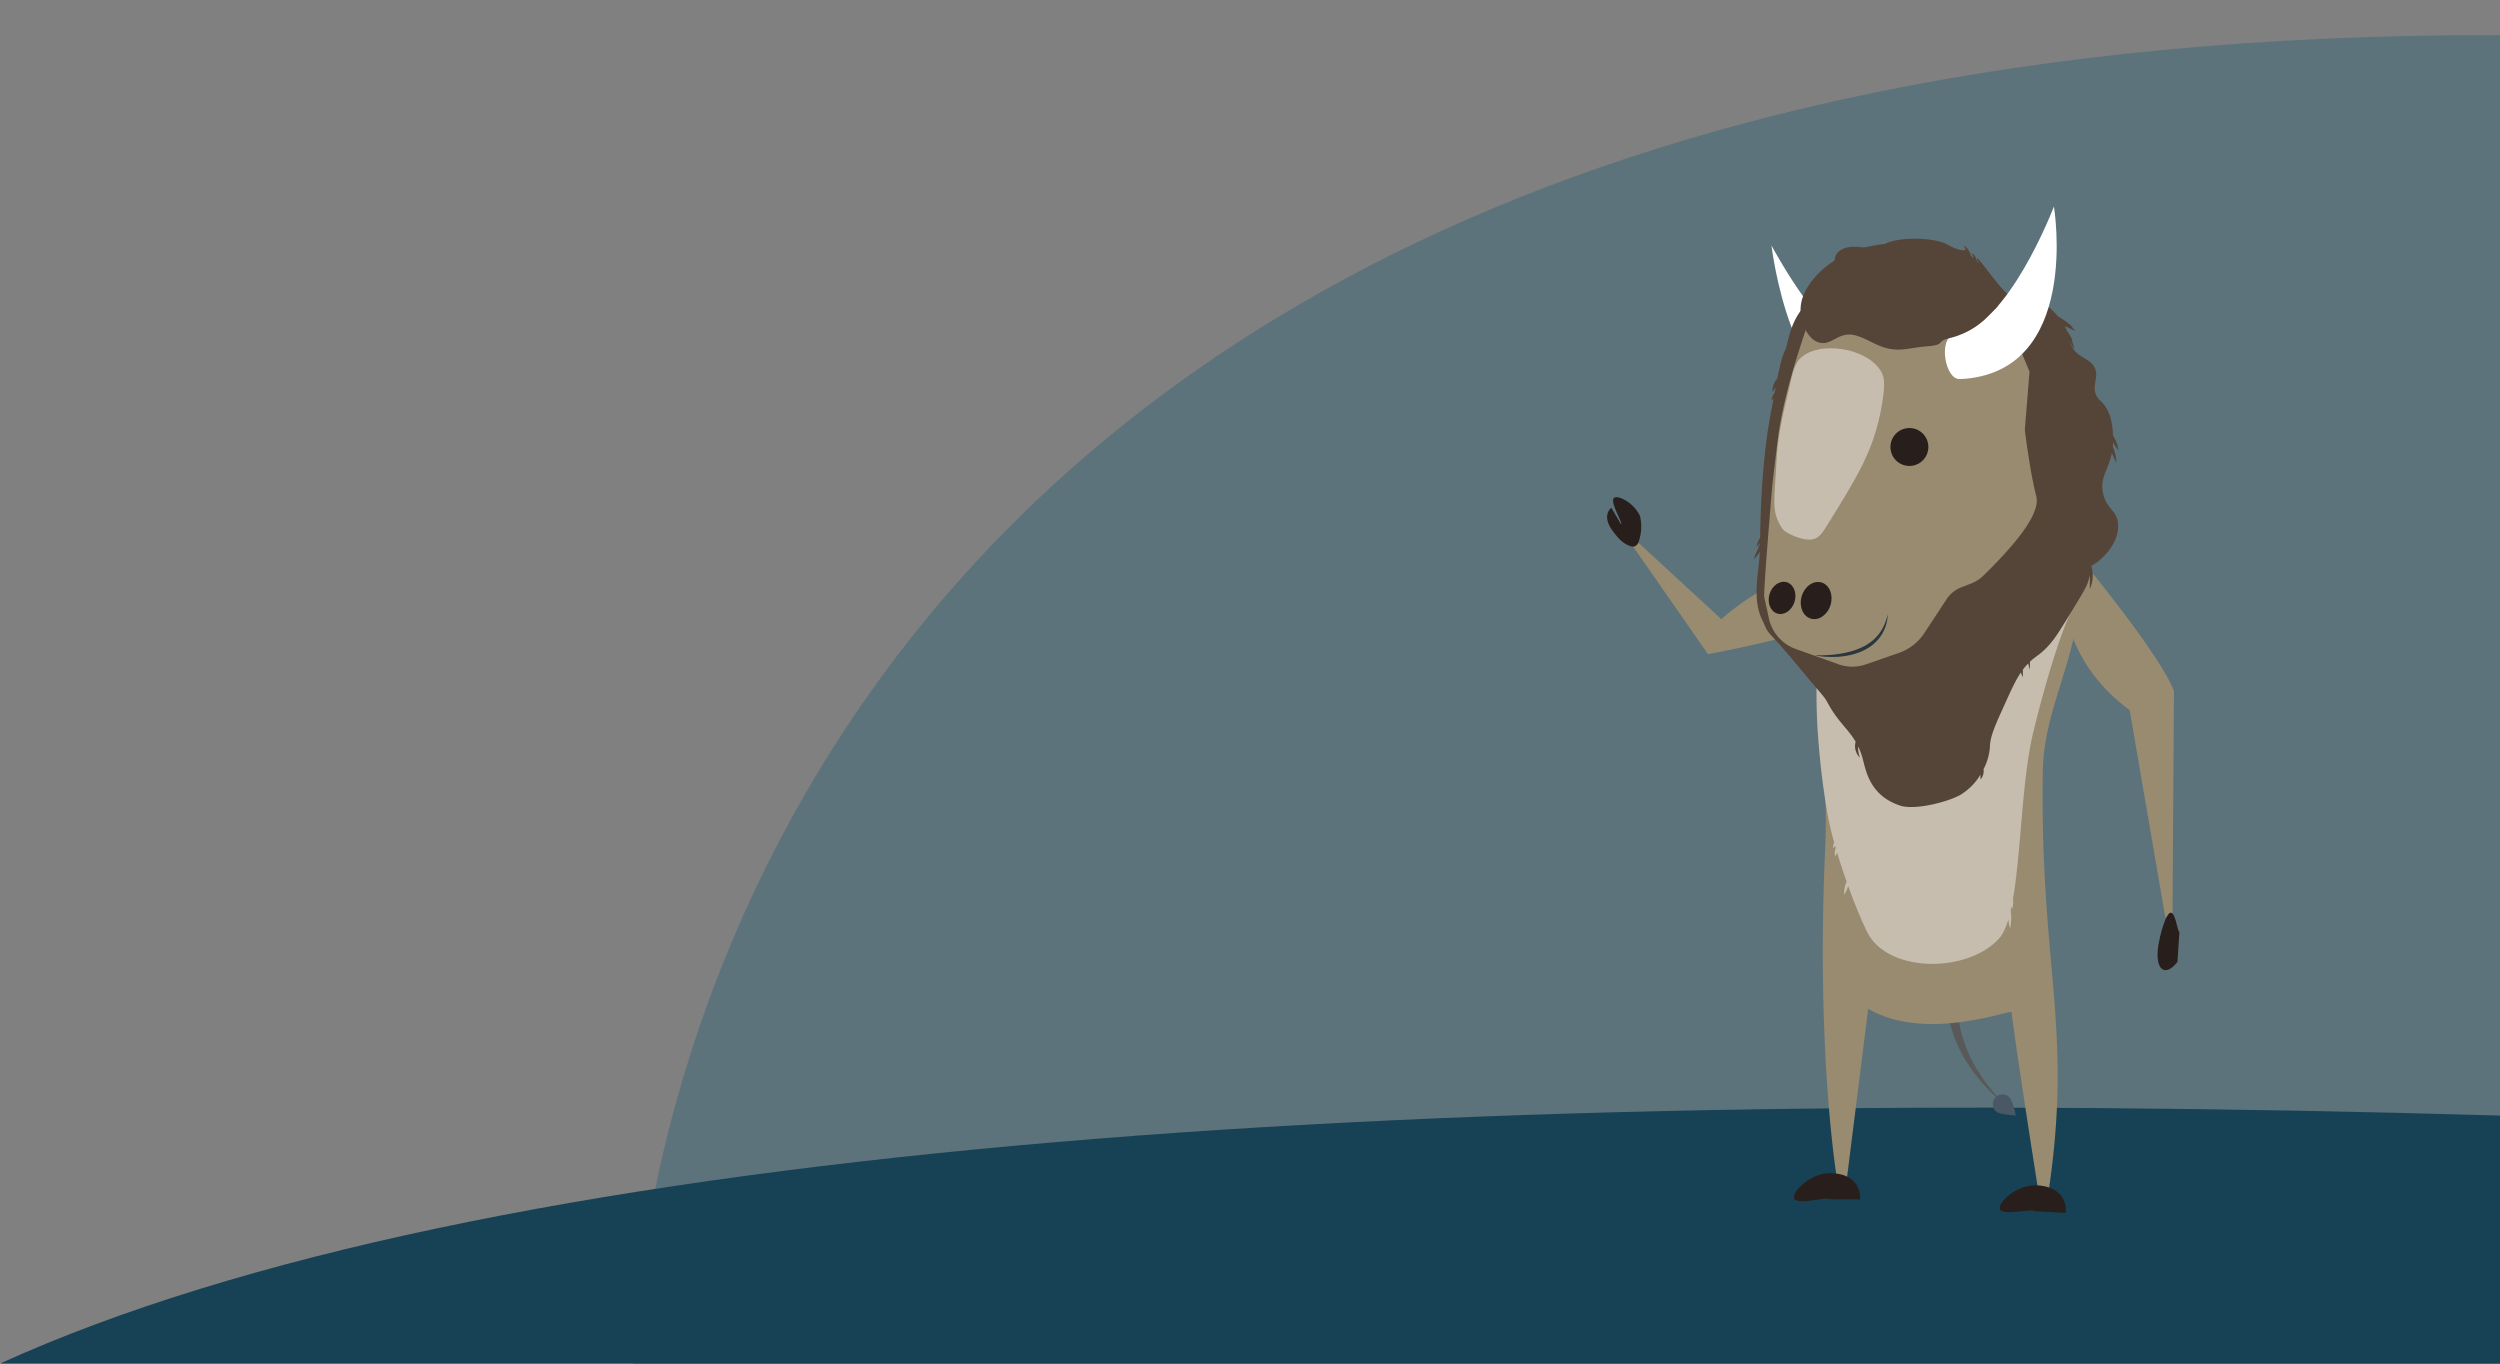<svg id="wrigely" xmlns="http://www.w3.org/2000/svg" viewBox="0 0 1091.39 595.28">
  <rect x="0" y="0" width="1091.39" height="595.28" fill="#808080" stroke="none"/>
  <defs>
    <style>
      .cls-1 {
        fill: #5d737c;
      }

      .cls-2 {
        fill: #174256;
      }

      .cls-3 {
        fill: #998b70;
      }

      .cls-4 {
        fill: #281f1d;
      }

      .cls-5 {
        fill: #595959;
      }

      .cls-6 {
        fill: #4a5866;
      }

      .cls-7 {
        fill: #c6bdaf;
      }

      .cls-8 {
        fill: #fff;
      }

      .cls-9 {
        fill: #544538;
      }

      .cls-10 {
        fill: #2b363f;
      }
    </style>
  </defs>
  <g id="stage">
    <path class="cls-1" d="M1091.39,595.28H276.5s0-579.95,810-579.95h4.89V595.28Z"/>
    <path class="cls-2" d="M0,595.28H1091.39V487C608.5,473,209.5,500,0,595.28Z"/>
  </g>
  <g id="arm">
    <path class="cls-3" d="M824.74,242.87C783,240.4,751.5,270.32,751.5,270.32l-37.75-34.76h-2.92l34.8,50s56.76-10.16,71.28-21.85c3.92-3.15,9.86-17.52,9.86-17.52S825.72,242.93,824.74,242.87Z"/>
    <path class="cls-4" d="M712.25,238.56c1.12,0.3,2.42-.2,3.07-1.9a20.29,20.29,0,0,0,.66-11.27c-2.62-6-9.82-9.46-11.4-8-1.93,1.72,4,11,3.1,11.49l-4.24-7.2s-4.51,3.25.56,10.06C705.57,233.79,708.09,237.45,712.25,238.56Z"/>
  </g>
  <g id="body">
    <path class="cls-5" d="M855.76,427.48s-0.09.28-.17,0.62-0.22,1-.39,1.73-0.32,1.75-.41,2.88c-0.05.56-.13,1.16-0.17,1.8l-0.08,2c-0.05.7,0,1.44,0,2.2s0,1.55.09,2.36l0.23,2.5c0.06,0.86.26,1.71,0.39,2.59a50.2,50.2,0,0,0,1.18,5.39,25.91,25.91,0,0,0,.84,2.72L858.2,457c0.78,1.76,1.5,3.56,2.34,5.27s1.78,3.35,2.71,4.92l2.91,4.4c1,1.37,2,2.58,2.91,3.75l1.32,1.66c0.41,0.53.88,1,1.28,1.41l2.13,2.27,1.86,2-2-1.8-2.34-2.07c-0.44-.41-1-0.8-1.42-1.3L868.38,476c-1-1.09-2.18-2.22-3.3-3.51l-3.38-4.21c-1.1-1.52-2.14-3.16-3.25-4.8s-2-3.48-2.94-5.25l-1.23-2.77a28.33,28.33,0,0,1-1.15-2.79,54,54,0,0,1-1.79-5.62c-0.23-.93-0.53-1.83-0.68-2.75l-0.5-2.67c-0.19-.87-0.23-1.73-0.34-2.56s-0.21-1.63-.23-2.41l-0.11-2.23c0-.71,0-1.39,0-2,0-1.27.11-2.4,0.17-3.32s0.18-1.66.29-2.22l0.14-.77Z"/>
    <path class="cls-6" d="M880,487c-0.2-.12-6.78-0.26-8.55-1.8a4.24,4.24,0,1,1,5.56-6.41C878.74,480.28,880,487,880,487Z"/>
    <path class="cls-3" d="M812.68,224.85A43.37,43.37,0,0,0,800,261c1.56,13.09-11.39,29.5-5.22,68.24,3.22,20.2,2.29,34.07,1.78,46.75-3.45,85.76,5.32,138.21,5.32,138.21l4.15,2.17,9.54-76c25.45,14.89,62.5-.05,62.63,1.57,0.49,6.14,8.49,58.35,11.59,77.56,1.32,8.15,4.52.72,4.52,0.72,10.66-71.92-3.72-97.23-2.53-183,0.41-29.44,16-49.24,16.38-83l-20.3-103Z"/>
    <path class="cls-3" d="M891.82,224.05s49.39,57.23,57.23,77.62l-0.68,104.92L945.2,400,929.72,310c-25.61-18.77-28.7-42.88-31-56.19C897.4,246.26,891.82,224.05,891.82,224.05Z"/>
    <path class="cls-7" d="M796.24,262.21l107.27,6.15s-6.82,14.17-15.88,51.3c-4.95,20.27-5.26,52.17-8.84,72.65a17.59,17.59,0,0,1,0,2.86,14,14,0,0,1-.25,1.7s-0.14-.51-0.34-1.33q-0.22,1.05-.45,2.06A21.42,21.42,0,0,1,878,400a22.29,22.29,0,0,1-.5,5.35,21.89,21.89,0,0,1-.74-3.94c-1.09,3.59-2.41,6.43-4,8.24-13.77,15.27-48.91,15.39-57.8-3.08-2.63-5.47-5.48-12.45-8.12-19.77a19.36,19.36,0,0,1-1.75,3.87,12.82,12.82,0,0,1,.54-4.44,5.94,5.94,0,0,1,.56-1.23c-1.5-4.25-2.92-8.57-4.17-12.73l-0.36.76c-0.23.48-.41,0.8-0.41,0.8a3.56,3.56,0,0,1-.25-0.89,4.34,4.34,0,0,1,.21-2.16,4,4,0,0,1,.22-0.48l-0.3-1a8.41,8.41,0,0,1-.92.91,5.86,5.86,0,0,1,.5-2.42,132.67,132.67,0,0,1-3-13C788.07,298.22,796.24,262.21,796.24,262.21Z"/>
    <path class="cls-4" d="M950.59,419.88c-5.32,6.95-10,3.69-8.36-7.08,0.65-4.24,2.51-11.13,4.23-13.49,3.14-4.3,4.17,8.78,5,7.28"/>
    <path class="cls-4" d="M798.21,523.52c-0.31-1.23-13.52,2.68-14.92-.23-1.15-2.4,5.45-9.89,13.64-11,0.61-.08,9.39-1.1,13.36,4.68a10.87,10.87,0,0,1,1.76,6.67"/>
    <path class="cls-4" d="M888,528.75c-0.25-1.24-13.62,2.13-14.9-.84-1.05-2.44,5.85-9.66,14.07-10.39,0.61-.05,9.43-0.72,13.16,5.23a10.87,10.87,0,0,1,1.48,6.74"/>
  </g>
  <g id="head">
    <path class="cls-8" d="M814.17,151.72c-15.78,2.43-40.82-44.55-40.82-44.55s8.68,73.39,43.46,63.7C821.26,169.63,818.73,151,814.17,151.72Z"/>
    <path class="cls-9" d="M766.08,242.78c0.25-.87.84-1.89,1.29-3a21.33,21.33,0,0,0,1-2.77c-0.24.28-.46,0.54-0.64,0.76a7.52,7.52,0,0,0-.78,1.11,3.68,3.68,0,0,1,.19-1.42c0.25-.87.84-1.89,1.29-3h0c0.09-9.64.68-32.77,4.4-52.87,0.51-2.76,1-5.27,1.41-7.59l-0.14.13c-0.44.41-.76,0.65-0.76,0.65a5.4,5.4,0,0,1,.19-1,6.45,6.45,0,0,1,1-2.12l0.16-.19,0.48-2.49c-0.25.46-.51,0.87-0.73,1.2-0.37.57-.65,0.92-0.65,0.92a6.73,6.73,0,0,1,0-1.14,8.16,8.16,0,0,1,.68-2.59,7.62,7.62,0,0,1,1.4-2.07c1.3-6.4,2.32-10.31,3.47-12.5,1.67-3.17,2.25-21.21,19.78-25.64,7.83-2-2.34-13.23,4-17.67,6.11-4.27,13.23,1,19.33-2.76,5.41-3.31,21.3-3.43,27.62,0,7.51,4.08,7.77,1.66,8.28,2.76l0,0c-0.14-.37-0.28-0.71-0.4-1l-0.64-1.44a7.22,7.22,0,0,1,1.2,1.07,9,9,0,0,1,1.94,3.38s0,0.07,0,.11l1.06,1.06-0.05-.27a3.75,3.75,0,0,0-.18-0.67,1.41,1.41,0,0,0-.57-0.78,0.83,0.83,0,0,0-.38-0.09,0.78,0.78,0,0,1,.43-0.12,1.59,1.59,0,0,1,1.09.63,3.4,3.4,0,0,1,.48.72c0.13,0.26.26,0.53,0.38,0.83a11.24,11.24,0,0,1,.46,1.39l0.66,0.66c-3.64-8,6.66,7.86,12.33,13.26,5-.74,10.17-0.15,14,2.48a44.49,44.49,0,0,1,8.29,7.4l1.23,0.73a34.22,34.22,0,0,1,5.3,4.11l-0.64-.25c0.26,0.22.5,0.43,0.7,0.62a11.07,11.07,0,0,1,1.08,1.18s-0.57-.23-1.45-0.63-2-.93-3.26-1.58a11.79,11.79,0,0,1,.85,2A19.4,19.4,0,0,1,904,147a15.47,15.47,0,0,1,.81,1.71l-0.55-.53a15.17,15.17,0,0,1,.92,2.61,12.18,12.18,0,0,1,.32,1.75l-0.93-1.5-1-1.71c2.34,6.57,7.2,6.33,10.12,10,4.07,5.09-2.54,10.31,3.37,15.74,4.53,4.17,5.26,10.73,5.38,15a18.91,18.91,0,0,1,1.14,2.17,19.3,19.3,0,0,1,1.3,4.32,13.55,13.55,0,0,1-2.44-3.61q0,1.11-.11,2.12c0.19,0.42.38,0.85,0.55,1.32a18.4,18.4,0,0,1,.93,3.95,14.73,14.73,0,0,1,.12,1.69,41.75,41.75,0,0,1-2-4.3c-1.44,7.54-5.42,10.74-3.78,17.83,1.6,6.9,6.12,7.14,6.52,13.37,0.56,8.81-8,15.65-9,16.35a23.56,23.56,0,0,1-2.7,1.79,14,14,0,0,1,.63,4.31,14.91,14.91,0,0,1-.65,4.19,12.19,12.19,0,0,1-.62,1.65l0-1.75c0-1.07,0-2.52,0-4.11,0-.11,0-0.22,0-0.34-0.28,1.28-.58,2.38-0.85,3.22-0.69,2.17-3.11,6.15-8,14.11-4.07,6.67-6.15,10.07-8.74,13-4,4.52-5.71,4.83-8.56,7.52,0,0.43,0,.83,0,1.19,0,1.35,0,2.2,0,2.2a20.22,20.22,0,0,1-.64-2.12c0-.15-0.08-0.34-0.11-0.51-0.36.36-.73,0.76-1.13,1.21s-0.82,1-1.2,1.46c0,0.65,0,1.25,0,1.75,0,0.94-.08,1.55-0.08,1.55a10.73,10.73,0,0,1-.58-1.45c-0.06-.19-0.12-0.4-0.18-0.62-2.15,3.15-4,7.09-6.85,13.42-4.36,9.57-6.54,14.36-6.69,18.89a24.34,24.34,0,0,1-2.79,9.92,5.54,5.54,0,0,1,0,1.62,5.7,5.7,0,0,1-.71,2.09,4.81,4.81,0,0,1-.54.78s-0.07-.37-0.1-0.93c0-.33,0-0.74,0-1.17a25.54,25.54,0,0,1-8.92,8.95c-5.83,3.16-19.84,6.67-26.14,4.59-13.75-4.56-15-15.91-16.56-21.26a31,31,0,0,0-1.79-4.62,13,13,0,0,0,.32,3.34,9.65,9.65,0,0,0,.34,1.16l0.15,0.43-0.33-.32a5.55,5.55,0,0,1-.78-1,7,7,0,0,1-.77-5.61c-3.26-5.55-7.61-8.64-11.83-16.28-2.24-4.06-1-1.88-12.1-15.25-17.34-20.93-12.83-13-17-21.93-4.3-9.28-1.4-20-.88-29.46a15,15,0,0,1-1.66,2.23,7.53,7.53,0,0,0-.78,1.11A3.68,3.68,0,0,1,766.08,242.78Z"/>
    <path class="cls-3" d="M883.94,187.62s2.17,18,5,29c2.06,7.92-10.23,21.52-18.19,29.78-2,2.07-3.78,3.82-5.09,5.07a15.26,15.26,0,0,1-5,3.2l-4.51,1.76a13.42,13.42,0,0,0-6.34,5.13l-9.71,14.77A21.79,21.79,0,0,1,829.07,285l-14.4,5a17.95,17.95,0,0,1-12.41-.13L784,283.35a18.37,18.37,0,0,1-11.79-13.43l-2-9.23c-0.48-2.21,3.56-49.47,3.56-49.47,0.17-1.44,2.42-20.46,2.79-22.72,0.9-5.47,3.08-20.4,14.77-53.15,14.82-41.5,71.13-9.81,71.13-9.81,19.75,26.87,2.16-14.82,23.54,36.71"/>
    <circle id="eye" class="cls-4" cx="833.56" cy="195.19" r="8.28" transform="translate(-18.86 115.77) rotate(-7.86)"/>
    <ellipse class="cls-4" cx="792.91" cy="262.21" rx="8.23" ry="6.58" transform="translate(316 947.79) rotate(-73.48)"/>
    <ellipse class="cls-4" cx="778.03" cy="261.05" rx="7.14" ry="5.71" transform="translate(306.46 932.7) rotate(-73.48)"/>
    <path class="cls-8" d="M853,146.35c23.49-3,43.65-56.2,43.65-56.2s12.21,72.91-41,75.35C848.86,165.82,846.23,147.22,853,146.35Z"/>
    <path class="cls-9" d="M792.08,121.31c-2.12,2.54-6.47,7.91-6,15.07,0.35,5,3.09,11.7,8,13.14,5.35,1.57,8.3-4.57,15-3.31,5.13,1,9.49,4.6,14.69,5.82,6.38,1.5,9.61-.22,17.5-0.84,8.23-.65,3.91-2.12,9.34-3.45a34.77,34.77,0,0,0,15.81-8.28c2.1-2,5.66-5.77,5.66-5.77-0.71-11.07-19.63-18.89-21.7-20.43C833.09,100.41,804.34,106.62,792.08,121.31Z"/>
    <path class="cls-7" d="M785.6,156.77c7.75-8.4,30.24-5.16,35.9,6,1,2,1.66,4.63,0,14.27-3.33,19.39-10.51,30.88-24.85,53.85-0.88,1.4-2.67,4.19-5.52,4.6-4.66.67-11.74-2.94-12.79-4.38-5.44-7.55-3.61-13.08-2.76-30.38,0.36-7.33,1.53-15.42,5.29-30.38C782,165.74,782.8,159.81,785.6,156.77Z"/>
    <path class="cls-10" d="M792.17,286.08a62.11,62.11,0,0,0,6.39-.15,53.44,53.44,0,0,0,6.43-.84c1.16-.22,2.34-0.53,3.52-0.86a27.51,27.51,0,0,0,3.49-1.27c0.58-.23,1.12-0.53,1.68-0.79s1.09-.58,1.58-0.93,1-.66,1.48-1a13.69,13.69,0,0,0,1.35-1.13,18.51,18.51,0,0,0,3.85-5,10,10,0,0,0,.59-1.22c0.17-.4.36-0.76,0.49-1.13,0.24-.73.5-1.36,0.65-1.9l0.47-1.7L824,269.86c-0.06.56-.22,1.24-0.37,2-0.08.39-.23,0.79-0.35,1.22a9.27,9.27,0,0,1-.48,1.33,16.51,16.51,0,0,1-1.46,2.84,16.82,16.82,0,0,1-2.24,2.8,15.07,15.07,0,0,1-1.4,1.28,14.17,14.17,0,0,1-1.56,1.17c-0.53.38-1.12,0.68-1.69,1s-1.17.62-1.78,0.87a29.08,29.08,0,0,1-3.71,1.29,30.48,30.48,0,0,1-3.71.76,33.73,33.73,0,0,1-3.51.34c-1.12.06-2.17,0.06-3.14,0A32,32,0,0,1,792.17,286.08Z"/>
  </g>
</svg>
